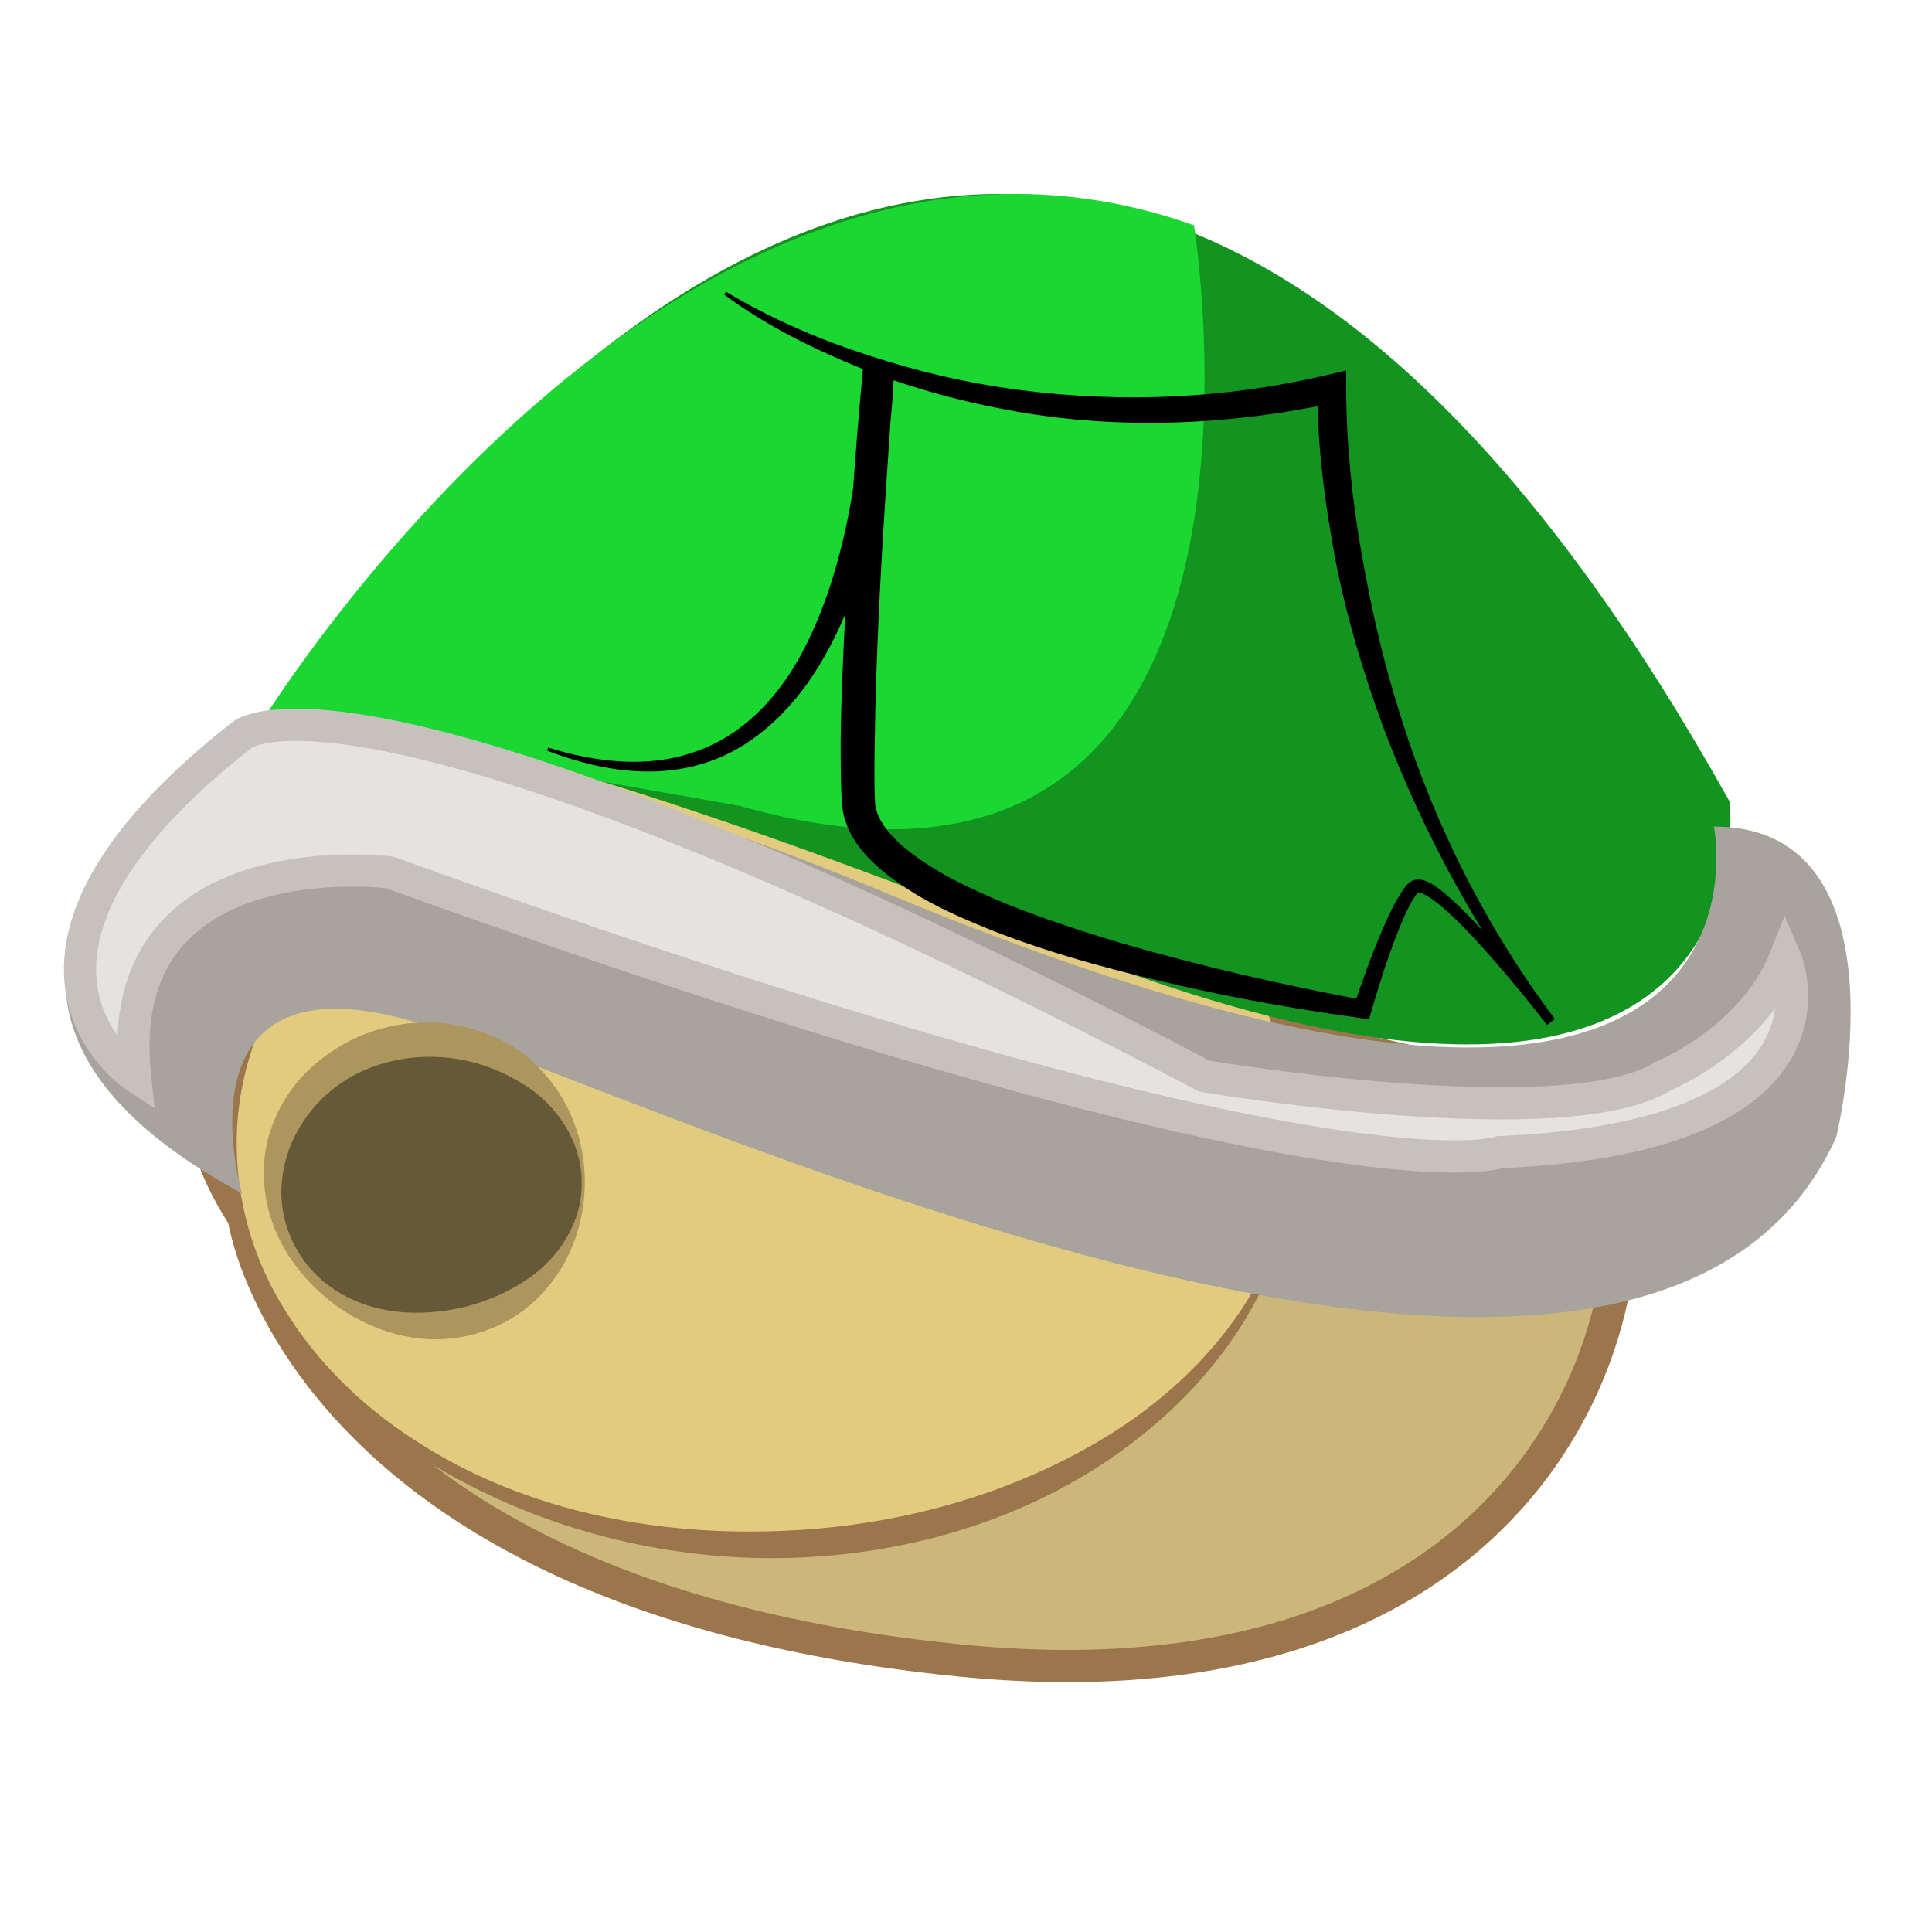 <?xml version="1.0" encoding="utf-8"?>
<!-- Generator: Adobe Illustrator 15.1.0, SVG Export Plug-In  -->
<!DOCTYPE svg PUBLIC "-//W3C//DTD SVG 1.1//EN" "http://www.w3.org/Graphics/SVG/1.1/DTD/svg11.dtd">
<svg version="1.1"
	 xmlns="http://www.w3.org/2000/svg" xmlns:xlink="http://www.w3.org/1999/xlink" xmlns:a="http://ns.adobe.com/AdobeSVGViewerExtensions/3.0/"
	 x="0px" y="0px" width="60px" height="60px" viewBox="-1.985 -6.023 60 60"
	 overflow="visible" enable-background="new -1.985 -6.023 60 60" xml:space="preserve">
<defs>
</defs>
<path fill="#CBB779" stroke="#9B754C" stroke-miterlimit="10" d="M5.581,31.783c0,0,1.61,11.705,22.238,13.761
	c20.628,2.058,22.219-14.92,19.52-16.924C44.641,26.615-3.91,17.072,5.581,31.783z"/>
<g>
	<ellipse fill="#E2CA7F" cx="21.683" cy="29.296" rx="16.59" ry="12.655"/>
	<path fill="#9B754C" d="M38.322,29.296c0.011,1.937-0.571,3.854-1.558,5.527c-0.985,1.681-2.383,3.11-3.975,4.251
		c-3.204,2.295-7.197,3.343-11.111,3.291c-3.912-0.065-7.799-1.24-11.025-3.407c-1.593-1.105-3.036-2.464-4.092-4.11
		c-1.042-1.645-1.716-3.565-1.744-5.551c-0.047-1.979,0.511-3.977,1.556-5.669c1.034-1.703,2.477-3.131,4.113-4.24
		c3.281-2.23,7.265-3.293,11.194-3.262c3.924-0.003,7.915,1.078,11.116,3.379c1.589,1.146,2.987,2.577,3.973,4.259
		C37.764,25.435,38.358,27.357,38.322,29.296z M38.223,29.296c-0.025-1.914-0.624-3.807-1.687-5.384
		c-1.064-1.579-2.501-2.872-4.104-3.86c-3.22-1.975-7.001-2.891-10.75-2.895c-3.744,0.032-7.531,0.967-10.671,3.013
		c-1.556,1.026-2.948,2.321-3.964,3.88c-1.009,1.555-1.644,3.37-1.68,5.247c-0.038,1.868,0.482,3.76,1.494,5.363
		c0.995,1.615,2.388,2.98,3.986,4.01c3.196,2.108,7.079,2.932,10.84,2.867c3.759-0.053,7.537-1.003,10.754-2.984
		c1.601-0.994,3.038-2.288,4.102-3.868C37.611,33.11,38.223,31.214,38.223,29.296z"/>
</g>
<path fill="#139320" d="M6.491,16.656c0,0,22.302-38.912,45.239,2.215c0,0,1.618,13.452-21.039,4.423
	C8.036,14.269,6.491,16.656,6.491,16.656z"/>
<path fill="#A8A39D" d="M5.53,16.801c0,0-12.338,7.593,0,14.236c0,0-2.373-8.066,6.168-5.062s37.489,16.293,43.341,3.321
	c0,0,2.372-9.648-3.797-9.648c0,0,2.848,14.077-26.1,1.898C25.144,21.546,9.959,15.219,5.53,16.801z"/>
<g>
	<ellipse fill="#665938" cx="11.309" cy="30.708" rx="4.818" ry="4.441"/>
	<path fill="#AD955E" d="M16.177,30.708c-0.005,1.214-0.424,2.484-1.324,3.437c-0.88,0.973-2.229,1.489-3.554,1.42
		C10,35.493,8.767,34.889,7.865,34.031c-0.912-0.854-1.565-2.014-1.647-3.332c-0.111-1.284,0.456-2.655,1.444-3.548
		c0.979-0.915,2.298-1.438,3.661-1.42c1.305,0.015,2.673,0.541,3.542,1.526C15.759,28.22,16.184,29.49,16.177,30.708z
		 M16.078,30.707c0.013-1.22-0.719-2.325-1.65-2.956c-0.947-0.631-2.011-0.972-3.13-0.953c-1.062,0.012-2.174,0.355-3.013,1.058
		c-0.837,0.7-1.428,1.704-1.521,2.858c-0.103,1.12,0.401,2.334,1.315,3.074c0.914,0.759,2.113,1.021,3.239,0.945
		c1.098-0.064,2.182-0.413,3.119-1.058C15.363,33.036,16.102,31.932,16.078,30.707z"/>
</g>
<path fill="#1AD731" d="M6.15,16.381c0,0,12.97-21.1,28.946-15.406c0,0,3.751,23.094-14.101,18.032"/>
<g>
	<path d="M20.562,3.039c1.392,0.835,2.893,1.48,4.431,1.976c1.535,0.507,3.114,0.871,4.711,1.076c3.193,0.413,6.45,0.264,9.577-0.48
		l0.542-0.129v0.577c0.001,1.697,0.185,3.458,0.488,5.165c0.302,1.715,0.693,3.419,1.231,5.083c1.048,3.335,2.652,6.509,4.761,9.316
		l-0.243,0.184c-0.521-0.669-1.061-1.33-1.617-1.97c-0.56-0.635-1.131-1.274-1.77-1.8c-0.159-0.125-0.331-0.25-0.49-0.312
		c-0.078-0.034-0.145-0.026-0.129-0.025c0.021-0.023-0.032,0.031-0.059,0.067l-0.075,0.109c-0.208,0.334-0.371,0.729-0.524,1.117
		c-0.303,0.784-0.563,1.596-0.796,2.405l-0.067,0.233l-0.248-0.034c-2.58-0.356-5.132-0.843-7.656-1.508
		c-1.262-0.33-2.515-0.713-3.744-1.191c-1.222-0.491-2.449-1.025-3.535-1.933c-0.519-0.456-1.069-1.064-1.18-1.929
		c-0.052-0.729-0.045-1.335-0.048-2.003c0.013-1.305,0.073-2.603,0.139-3.899c0.145-2.592,0.311-5.177,0.56-7.761l0.961,0.041
		c-0.055,1.627-0.265,3.202-0.618,4.772c-0.359,1.56-0.877,3.109-1.733,4.498c-0.839,1.374-2.109,2.612-3.715,3.045
		c-1.597,0.446-3.251,0.122-4.712-0.441l0.033-0.095c1.486,0.463,3.114,0.648,4.553,0.133c1.448-0.485,2.55-1.646,3.278-2.973
		c0.729-1.339,1.182-2.829,1.489-4.34c0.296-1.511,0.457-3.078,0.463-4.599l0.961,0.041c-0.173,2.575-0.365,5.154-0.48,7.731
		c-0.061,1.288-0.104,2.577-0.12,3.86c-0.01,0.625-0.02,1.315,0.01,1.877c0.036,0.445,0.38,0.909,0.815,1.295
		c0.892,0.777,2.061,1.331,3.225,1.814c1.177,0.476,2.396,0.876,3.625,1.241c2.465,0.711,4.986,1.293,7.515,1.763l-0.315,0.198
		c0.274-0.818,0.562-1.624,0.905-2.419c0.176-0.397,0.351-0.791,0.607-1.174c0.031-0.046,0.069-0.097,0.113-0.149
		c0.043-0.043,0.053-0.078,0.171-0.151c0.208-0.1,0.371-0.028,0.485,0.015c0.234,0.106,0.403,0.248,0.574,0.39
		c0.669,0.572,1.23,1.219,1.789,1.871c0.554,0.655,1.085,1.323,1.602,2.008l-0.243,0.184c-2.143-2.82-3.852-5.968-5.103-9.297
		c-0.612-1.669-1.123-3.382-1.466-5.133c-0.326-1.758-0.569-3.515-0.557-5.344l0.542,0.448c-3.236,0.692-6.61,0.849-9.873,0.279
		c-1.628-0.284-3.229-0.716-4.765-1.312c-1.524-0.618-3.014-1.342-4.335-2.325L20.562,3.039z"/>
</g>
<path fill="#E5E2DF" stroke="#C6C1BD" stroke-miterlimit="10" d="M2.208,27.398c0,0-5.536-3.638,3.322-10.597
	c0,0,3.637-3.163,29.895,10.597c0,0,11.231,1.898,14.236,0c0,0,2.791-1.138,3.797-3.671c0,0,2.371,5.542-8.859,6.032
	c0,0-5.061,1.905-34.482-8.687C10.117,21.072,1.417,19.963,2.208,27.398z"/>
</svg>
